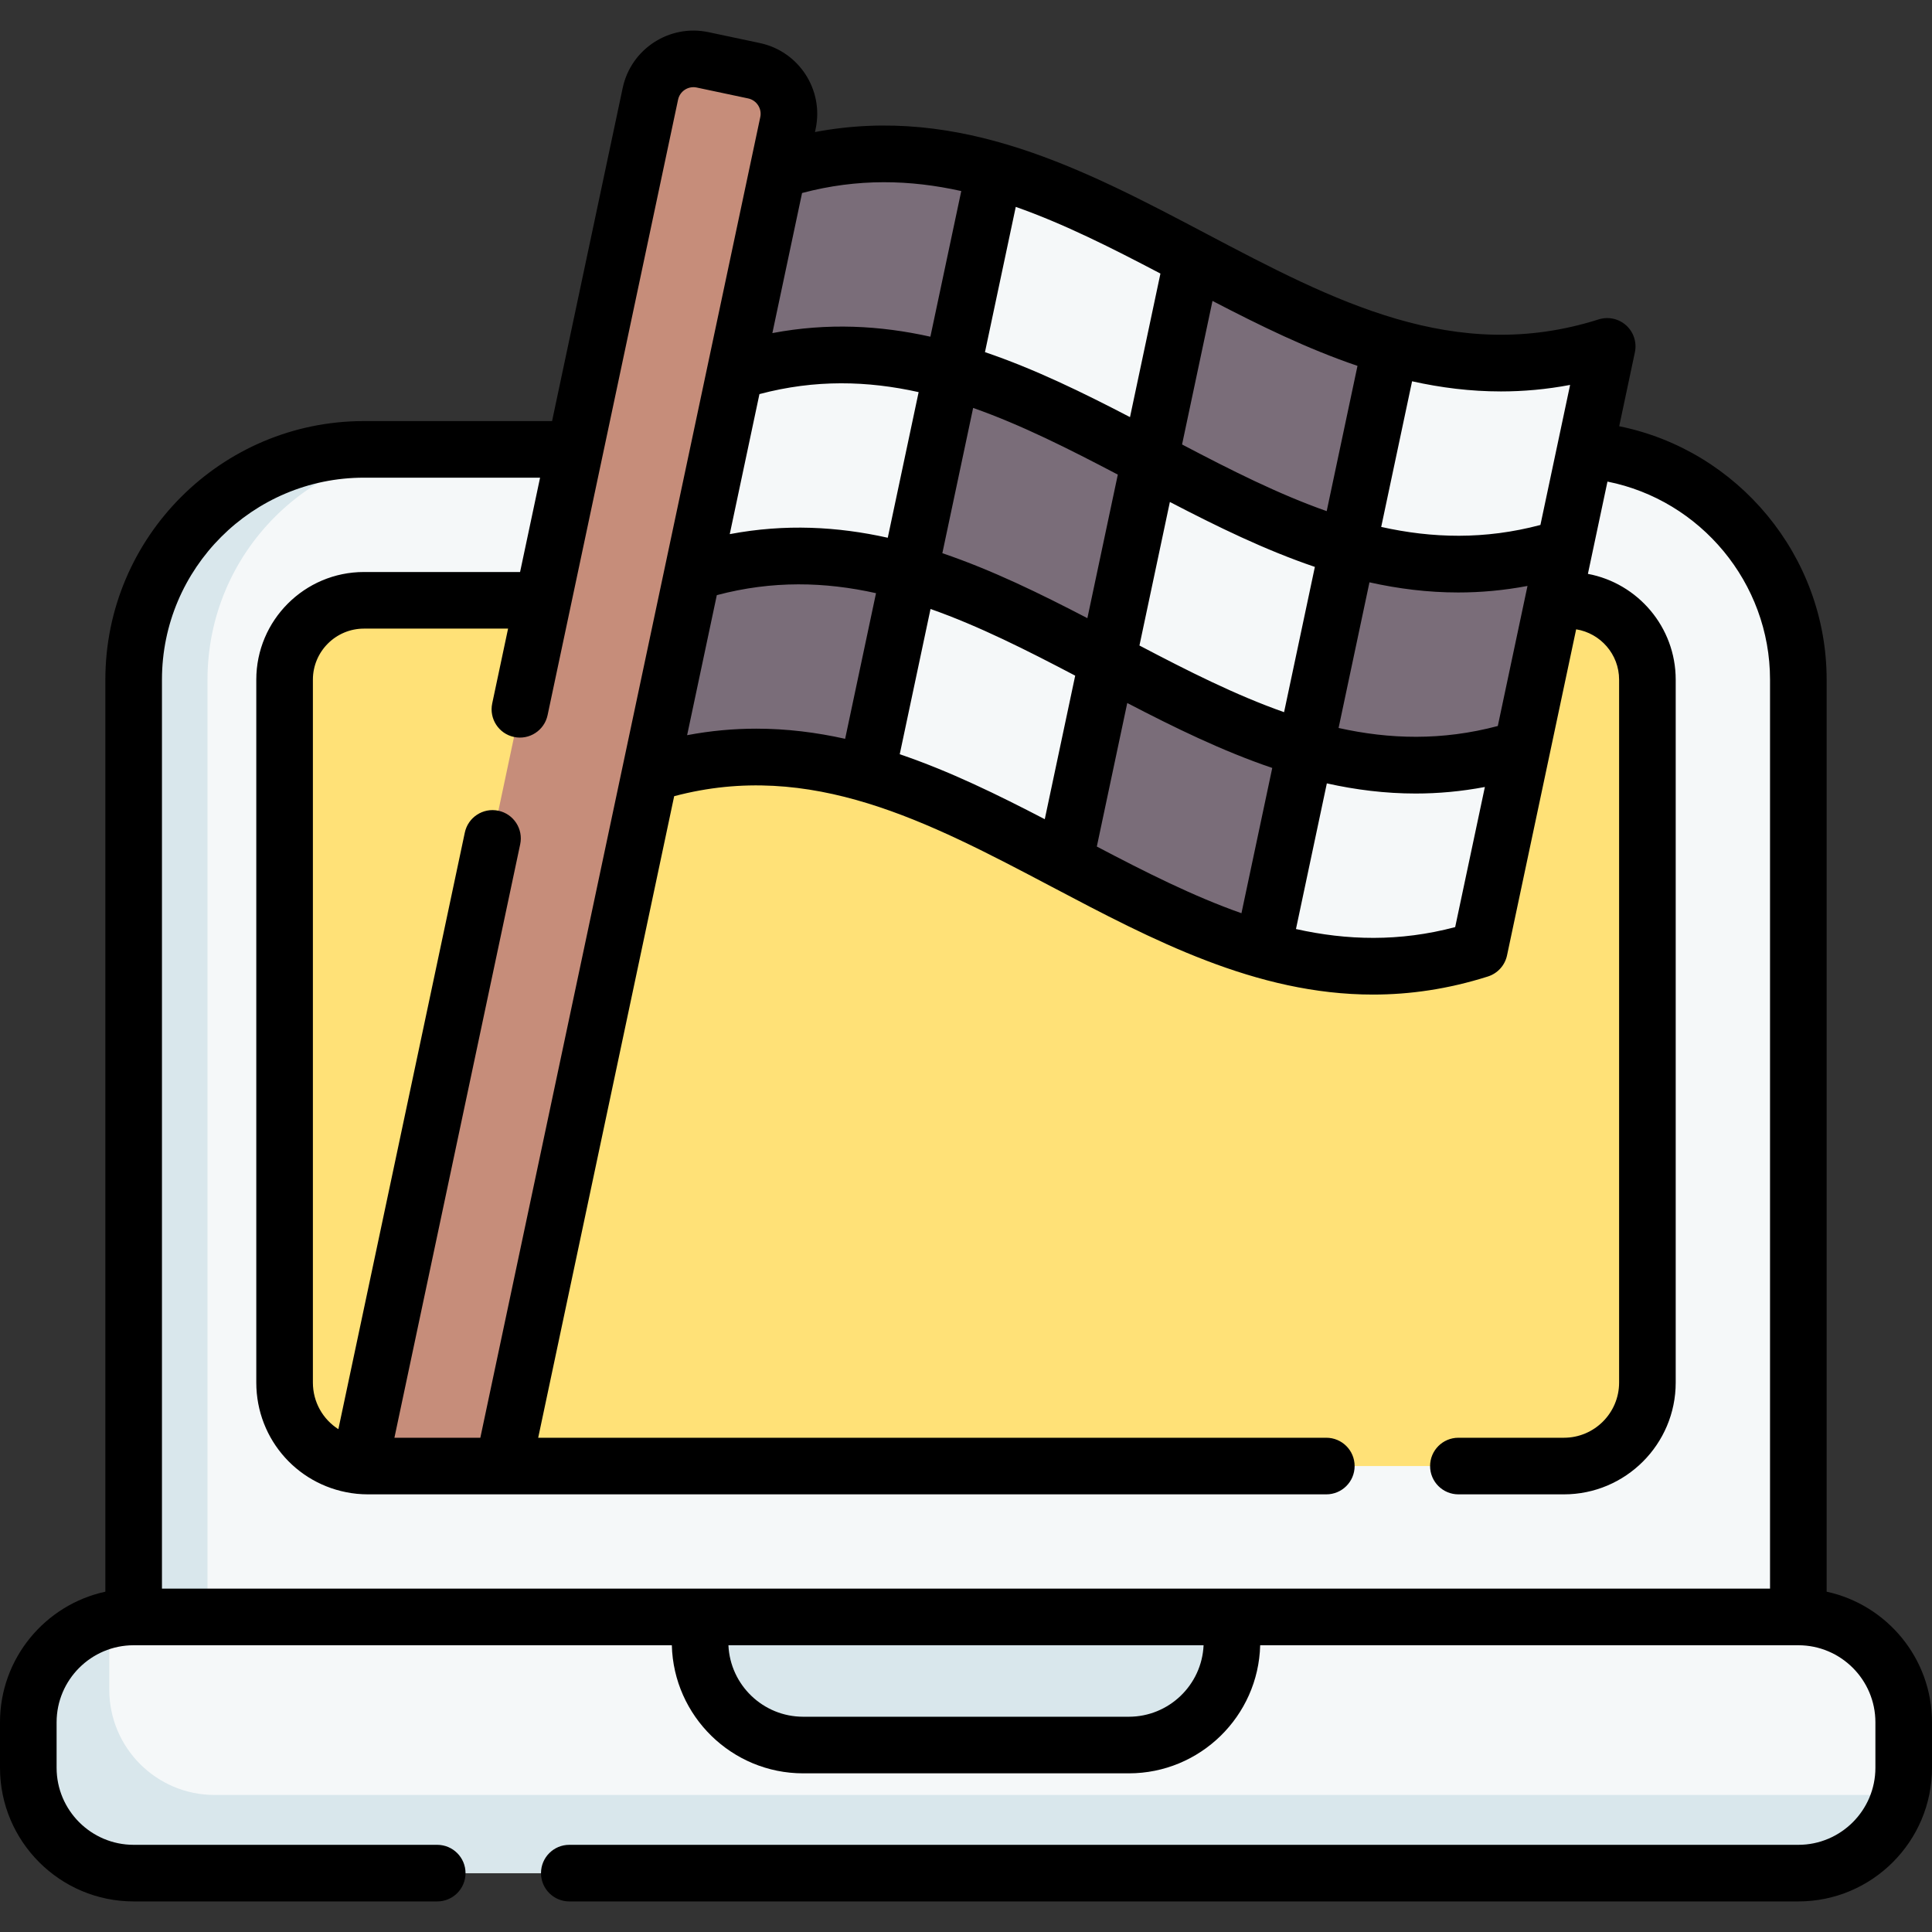 <!-- icon666.com - MILLIONS vector ICONS FREE --><svg id="Capa_1" enable-background="new 0 0 512 512" viewBox="0 0 512 512" xmlns="http://www.w3.org/2000/svg"><rect x="0" y="0" width="512" height="512" fill="#333333" stroke="none"/><g><g><path d="m476.583 428.511-220.582 33.942-220.581-33.942v-248.39c0-33.706 27.324-61.03 61.03-61.03h319.104c33.706 0 61.03 27.324 61.03 61.03v248.39z" fill="#f5f8f9"></path><path d="m42.921 436.008-7.501-7.499v-248.388c0-33.7 27.33-61.03 61.03-61.03h19.57c-33.71 0-61.03 27.33-61.03 61.03v248.388z" fill="#d9e7ec"></path><path d="m476.583 428.511h-441.163c-15.418 0-27.917 12.499-27.917 27.917v12.051c0 15.418 12.499 27.917 27.917 27.917h441.163c15.418 0 27.917-12.499 27.917-27.917v-12.051c0-15.419-12.499-27.917-27.917-27.917z" fill="#f5f8f9"></path><path d="m503.697 475.105c-2.97 12.22-13.98 21.29-27.12 21.29h-441.157c-15.42 0-27.92-12.5-27.92-27.92v-12.05c0-13.48 9.56-24.73 22.26-27.34-.53 2.13-.8 4.35-.8 6.63v12.05c0 15.42 12.5 27.92 27.92 27.92h441.157c1.94 0 3.83-.2 5.66-.58z" fill="#d9e7ec"></path><path d="m212.859 462.453h86.285c15.099 0 27.34-12.24 27.34-27.34v-6.603h-140.965v6.603c0 15.099 12.241 27.34 27.34 27.34z" fill="#d9e7ec"></path><path d="m143.902 159.087h-47.45c-11.62 0-21.03 9.42-21.03 21.03v186.279c0 11.45 8.71 20.88 19.87 22.01.74.07 1.49.11 2.25.11h35.83 281.088c12.22 0 22.12-9.91 22.12-22.12v-186.279c0-11.61-9.41-21.03-21.03-21.03h-3.89" fill="#ffe177"></path><g><path d="m172.265 205.043c20.518-6.507 39.385-5.222 57.425-.04 6.765 1.943 25.309-17.806 31.885-14.973 10.961 4.723 9.825 32.637 20.585 38.311 17.212 9.076 34.424 18.152 52.461 23.333 18.04 5.181 64.953-35.563 68.718-53.324 3.765-17.759 7.529-35.517 11.294-53.276 3.765-17.76-32.02-9.805-28.255-27.565-20.516 6.507.169-20.492-17.869-25.672s-35.251-14.256-52.463-23.333c-7.532-3.972-25.363 12.278-32.964 8.633-9.771-4.686-9.357-29.056-19.504-31.971-18.041-5.183-36.909-6.469-57.429.039-18.121 11.782-39.048 53.494-44.695 80.132-5.648 26.641-3.3 56.407 10.811 79.706z" fill="#7a6d79"></path><g fill="#f5f8f9"><path d="m252.281 98.442-11.296 53.286c-18.047-5.185-36.909-6.475-57.425.032l-16.03-25.135 27.324-28.14c20.515-6.508 39.39-5.226 57.427-.043z"></path><path d="m316.049 68.496-11.294 53.276c-17.212-9.077-34.433-18.155-52.472-23.329l11.294-53.276c18.049 5.175 35.26 14.252 52.472 23.329z"></path><path d="m293.457 175.057-11.294 53.276c-17.212-9.076-34.424-18.153-52.472-23.329l11.294-53.276c18.049 5.176 35.261 14.252 52.472 23.329z"></path><path d="m357.216 145.108-11.294 53.276c-18.039-5.174-35.251-14.25-52.463-23.327l11.296-53.286c17.212 9.077 34.424 18.154 52.461 23.337z"></path><path d="m403.347 198.352-11.294 53.276c-20.515 6.507-39.378 5.217-57.425.032l11.294-53.276c18.047 5.185 36.91 6.475 57.425-.032z"></path><path d="m357.216 145.108 11.296-53.286c18.047 5.185 36.909 6.475 57.425-.032l-11.296 53.286c-20.516 6.507-39.388 5.215-57.425.032z"></path></g><path d="m368.512 91.822-11.296 53.286-11.294 53.276-11.294 53.276" fill="none"></path><path d="m316.049 68.496-11.294 53.276-11.296 53.285-11.293 53.276" fill="none"></path><path d="m252.281 98.442 11.293-53.275" fill="none"></path><path d="m240.985 151.728-2.476 11.68-8.818 41.596" fill="none"></path><path d="m199.831 18.749c6.302 1.336 10.327 7.528 8.991 13.829l-26.821 126.509-48.63 229.429h-35.83c-.76 0-1.51-.04-2.25-.11l48.61-229.319 28.461-134.239c1.336-6.302 7.528-10.327 13.829-8.991z" fill="#c68d7a"></path></g></g><path d="m484.079 421.814v-241.697c0-32.815-23.547-60.813-54.973-67.161l4.156-19.606c.554-2.611-.322-5.32-2.301-7.112-1.978-1.792-4.757-2.399-7.304-1.592-38.046 12.065-70.142-4.861-104.123-22.78-31.94-16.843-64.866-34.204-103.56-26.871l.182-.856c2.197-10.332-4.427-20.527-14.771-22.727l-13.635-2.89c-10.329-2.194-20.527 4.427-22.727 14.771l-18.718 88.295h-49.854c-37.788 0-68.53 30.742-68.53 68.529v241.698c-15.94 3.45-27.921 17.656-27.921 34.613v12.05c0 19.531 15.89 35.42 35.42 35.42h80.45c4.143 0 7.5-3.358 7.5-7.5s-3.357-7.5-7.5-7.5h-80.45c-11.26 0-20.42-9.16-20.42-20.42v-12.05c0-11.26 9.16-20.42 20.42-20.42h142.622c.478 18.797 15.906 33.945 34.816 33.945h86.286c18.91 0 34.339-15.147 34.816-33.945h142.62c11.26 0 20.42 9.161 20.42 20.42v12.05c0 11.26-9.16 20.42-20.42 20.42h-325.71c-4.143 0-7.5 3.358-7.5 7.5s3.357 7.5 7.5 7.5h325.71c19.53 0 35.42-15.889 35.42-35.42v-12.05c0-16.957-11.981-31.163-27.921-34.614zm-184.934 33.139h-86.286c-10.639 0-19.349-8.417-19.819-18.942h125.924c-.471 10.524-9.181 18.942-19.819 18.942zm10.884-321.929c12.5 6.502 25.215 12.729 38.426 17.211l-8.161 38.498c-12.846-4.524-25.48-10.921-38.329-17.667zm3.23-15.237 8.065-38.042c12.5 6.502 25.215 12.73 38.425 17.212l-8.161 38.498c-12.846-4.525-25.48-10.922-38.329-17.668zm-13.797-7.248c-12.503-6.503-25.221-12.736-38.435-17.219l8.161-38.495c12.849 4.524 25.487 10.923 38.339 17.671zm-3.23 15.237-8.065 38.043c-12.503-6.503-25.22-12.736-38.435-17.219l8.161-38.496c12.85 4.524 25.487 10.924 38.339 17.672zm-60.965 16.732c-13.301-2.963-27.172-3.742-41.876-.956l7.868-37.114c14.778-3.923 28.684-3.532 42.189-.521zm-45.303 15.21c14.778-3.923 28.683-3.532 42.189-.521l-8.182 38.596c-7.638-1.701-15.462-2.689-23.527-2.689-5.979 0-12.088.54-18.348 1.726zm56.635 3.666c12.849 4.524 25.487 10.924 38.339 17.671l-8.064 38.042c-12.503-6.503-25.221-12.733-38.435-17.215zm52.135 24.919c12.5 6.502 25.215 12.729 38.426 17.211l-8.161 38.498c-12.846-4.524-25.481-10.921-38.329-17.667zm52.893 21.299c7.639 1.702 15.464 2.69 23.529 2.69 5.977 0 12.09-.547 18.351-1.733l-7.871 37.131c-14.779 3.923-28.685 3.528-42.192.515zm45.305-15.203c-14.78 3.923-28.687 3.532-42.193.52l8.182-38.597c7.639 1.702 15.464 2.69 23.53 2.69 5.977 0 12.089-.547 18.35-1.733zm.813-88.666c5.979 0 12.089-.54 18.349-1.726l-7.867 37.113c-14.78 3.924-28.687 3.532-42.193.52l8.182-38.596c7.638 1.701 15.463 2.689 23.529 2.689zm-143.001-53.101-8.182 38.597c-13.301-2.963-27.172-3.742-41.876-.956l7.87-37.125c14.777-3.923 28.682-3.528 42.188-.516zm-75.048-24.224c.478-2.249 2.683-3.69 4.939-3.213l13.634 2.889c2.25.479 3.691 2.692 3.214 4.938l-26.82 126.51-47.37 223.485h-22.77l33.333-157.275c.859-4.052-1.729-8.033-5.782-8.892-4.049-.86-8.032 1.729-8.892 5.782l-33.51 158.112c-4.09-2.601-6.752-7.171-6.752-12.346v-186.28c0-7.46 6.069-13.53 13.53-13.53h38.196l-4.203 19.826c-.858 4.052 1.729 8.033 5.782 8.892 4.052.859 8.034-1.729 8.892-5.782zm-136.775 153.709c0-29.516 24.014-53.529 53.53-53.529h46.675l-5.3 25h-41.376c-15.731 0-28.53 12.799-28.53 28.53v186.28c0 15.265 11.441 27.936 26.666 29.477 1.006.095 2 .143 2.954.143h253.95c4.143 0 7.5-3.358 7.5-7.5s-3.357-7.5-7.5-7.5h-208.864l36.037-170.019c36.25-9.625 67.247 6.706 99.992 23.973 26.772 14.118 54.231 28.602 85.207 28.599 9.769 0 19.894-1.442 30.448-4.79 2.573-.816 4.51-2.953 5.069-5.594l18.318-86.413c6.441 1.034 11.382 6.615 11.382 13.343v186.28c0 8.062-6.559 14.62-14.62 14.62h-27.97c-4.143 0-7.5 3.358-7.5 7.5s3.357 7.5 7.5 7.5h27.97c16.333 0 29.62-13.288 29.62-29.62v-186.28c0-13.933-10.043-25.558-23.268-28.036l5.184-24.456c24.617 4.897 43.082 26.804 43.082 52.49v240.889h-426.156z"></path></g></svg>